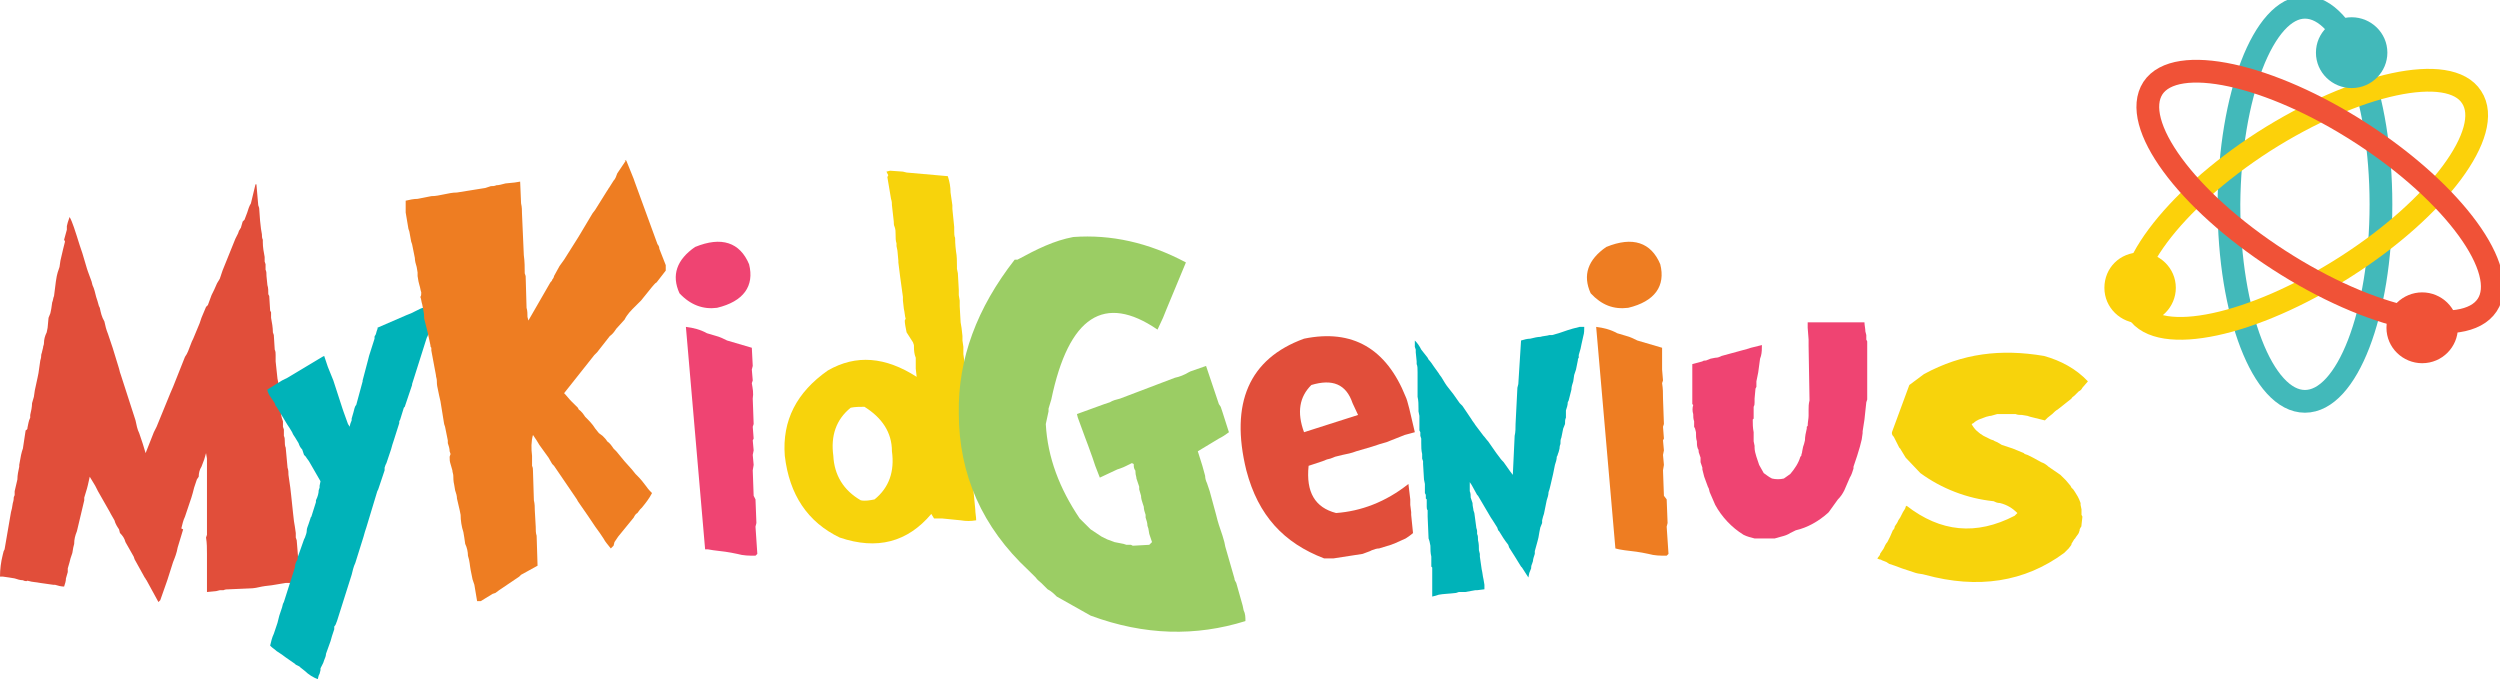 <svg width="173" height="47" viewBox="0 0 173 47" fill="none" xmlns="http://www.w3.org/2000/svg">
<g clip-path="url(#clip0_13_4)">
<path d="M159.502 0.503C162.417 0.503 164.762 6.598 164.762 14.138C164.762 21.678 162.417 27.773 159.502 27.773C156.587 27.773 154.242 21.678 154.242 14.138C154.306 6.598 156.65 0.503 159.502 0.503Z" stroke="#42B9BA" stroke-width="1.574" stroke-miterlimit="10"/>
<path d="M156.65 9.802C163.051 5.718 169.514 4.336 171.035 6.723C172.62 9.111 168.691 14.389 162.29 18.473C155.89 22.558 149.426 23.94 147.905 21.552C146.384 19.165 150.313 13.886 156.65 9.802Z" stroke="#FCD10A" stroke-width="1.574" stroke-miterlimit="10"/>
<path d="M148.983 6.095C150.567 3.707 157.031 5.09 163.431 9.237C169.832 13.384 173.697 18.725 172.113 21.112C170.529 23.5 164.065 22.118 157.665 17.971C151.264 13.824 147.399 8.546 148.983 6.095Z" stroke="#F05237" stroke-width="1.574" stroke-miterlimit="10"/>
<path d="M167.614 20.232C168.945 20.232 170.085 21.301 170.085 22.683C170.085 24.003 169.008 25.134 167.614 25.134C166.283 25.134 165.143 24.065 165.143 22.683C165.143 21.301 166.283 20.232 167.614 20.232Z" fill="#F05237"/>
<path d="M162.734 1.194C164.065 1.194 165.206 2.263 165.206 3.645C165.206 4.964 164.128 6.095 162.734 6.095C161.403 6.095 160.263 5.027 160.263 3.645C160.263 2.263 161.403 1.194 162.734 1.194Z" fill="#42B9BA"/>
<path d="M148.095 17.468C149.426 17.468 150.567 18.536 150.567 19.918C150.567 21.238 149.49 22.369 148.095 22.369C146.765 22.369 145.624 21.301 145.624 19.918C145.624 18.536 146.701 17.468 148.095 17.468Z" fill="#FCD10A"/>
<path d="M17.68 12.756H17.744L17.87 14.201L17.934 14.389L17.997 15.269L18.06 15.835L18.124 16.212C18.124 16.337 18.124 16.463 18.187 16.589V16.777C18.187 17.091 18.25 17.468 18.314 17.783V18.097L18.377 18.285V18.662C18.441 18.788 18.441 18.914 18.441 19.102L18.504 19.73C18.567 19.919 18.567 20.108 18.567 20.359L18.631 20.485L18.694 21.49L18.758 21.616V21.992C18.821 22.307 18.884 22.684 18.884 22.998L18.948 23.186L19.011 24.192C19.074 24.317 19.074 24.443 19.074 24.569C19.074 24.694 19.074 24.883 19.074 25.009L19.201 26.202L19.265 26.517L19.328 27.271C19.391 27.522 19.391 27.71 19.391 27.962L19.455 28.15C19.391 28.464 19.455 28.841 19.581 29.156V29.533L19.645 29.721V30.161C19.708 30.287 19.708 30.412 19.708 30.538C19.708 30.664 19.708 30.852 19.771 30.978L19.898 32.36C19.962 32.549 19.962 32.674 19.962 32.863L20.088 33.742L20.152 34.308L20.278 35.502L20.342 36.067L20.405 36.444L20.468 36.884V37.198L20.532 37.387L20.659 38.958L20.722 39.209V40.214L20.088 40.34H19.771L19.391 40.403L19.011 40.466C18.694 40.529 18.441 40.529 18.124 40.591C17.87 40.654 17.553 40.717 17.3 40.717L15.842 40.78C15.716 40.78 15.589 40.78 15.462 40.843H15.209L14.955 40.906L14.322 40.968V38.329C14.322 37.952 14.322 37.575 14.258 37.198L14.322 37.01V31.732L14.258 31.355L14.132 31.795C14.068 31.983 14.005 32.109 13.941 32.297C13.815 32.486 13.751 32.737 13.751 32.989L13.624 33.177L13.434 33.742C13.371 33.994 13.308 34.245 13.244 34.434L12.801 35.753C12.674 36.005 12.611 36.319 12.547 36.57L12.674 36.633L12.294 37.889C12.23 38.267 12.104 38.581 11.977 38.895L11.597 40.089L11.533 40.277L11.09 41.534C11.09 41.534 11.026 41.597 10.963 41.66L10.139 40.152C10.076 40.089 10.076 40.026 10.012 39.963L9.315 38.706L9.252 38.518L8.682 37.513C8.618 37.261 8.492 37.073 8.301 36.884L8.238 36.633C8.111 36.444 7.985 36.256 7.921 36.005L7.668 35.565L7.604 35.439L6.781 33.994C6.717 33.868 6.654 33.742 6.59 33.617L6.21 32.989L6.084 33.554L6.02 33.805L5.83 34.434V34.622L5.323 36.758C5.196 37.073 5.133 37.324 5.133 37.638L5.07 37.889L5.006 38.267L4.879 38.644L4.816 38.895L4.689 39.335V39.586L4.563 40.026C4.563 40.214 4.499 40.403 4.436 40.591C4.246 40.591 3.992 40.529 3.802 40.466H3.675L2.788 40.34C2.471 40.277 2.218 40.277 2.028 40.214C1.964 40.214 1.901 40.152 1.838 40.214C1.774 40.214 1.711 40.214 1.584 40.152C1.394 40.152 1.204 40.089 1.014 40.026L0.634 39.963L0.19 39.9H0C0 39.398 0.063 38.895 0.19 38.392L0.253 38.141L0.317 38.015L0.76 35.439L0.824 35.188L0.887 34.811C0.951 34.622 0.951 34.496 0.951 34.434C0.951 34.371 1.014 34.308 1.014 34.245V33.994C1.077 33.742 1.141 33.428 1.204 33.177C1.204 32.863 1.267 32.611 1.331 32.297V32.172L1.458 31.48L1.521 31.229L1.584 31.041L1.774 29.784C1.901 29.721 1.901 29.658 1.901 29.595C1.964 29.344 1.964 29.156 2.091 28.904V28.716C2.155 28.464 2.218 28.15 2.218 27.899L2.345 27.459L2.408 27.019L2.598 26.14L2.662 25.825L2.788 24.946C2.852 24.757 2.852 24.631 2.852 24.569C2.852 24.506 2.915 24.38 2.915 24.317L2.978 24.066C2.978 23.94 3.042 23.878 3.042 23.752C3.042 23.5 3.105 23.249 3.232 22.998L3.295 22.684L3.359 21.992L3.485 21.678L3.549 21.364L3.612 20.924C3.675 20.799 3.675 20.61 3.739 20.485L3.866 19.479L3.929 19.102L3.992 18.851L4.119 18.474L4.182 18.034L4.373 17.217L4.436 16.966L4.499 16.714L4.436 16.589L4.626 15.898V15.646L4.689 15.395L4.816 15.018C5.006 15.332 5.196 15.96 5.513 16.966C5.577 17.154 5.64 17.343 5.703 17.531L6.02 18.599L6.084 18.788L6.337 19.479L6.4 19.73C6.527 19.982 6.59 20.296 6.654 20.547C6.717 20.736 6.781 20.924 6.844 21.176L6.907 21.301C6.971 21.616 7.034 21.93 7.224 22.244C7.288 22.558 7.351 22.809 7.478 23.123L7.541 23.312L7.731 23.878L7.795 24.066L8.238 25.511L8.301 25.762L8.365 25.951L9.379 29.093C9.442 29.407 9.505 29.721 9.632 29.972L9.696 30.161L9.886 30.726C9.949 30.915 10.012 31.166 10.076 31.355L10.646 29.91L10.836 29.533L11.787 27.208C11.85 27.082 11.914 26.894 11.977 26.768L12.801 24.694C12.991 24.443 13.054 24.192 13.181 23.878C13.244 23.689 13.308 23.563 13.371 23.438L13.815 22.369L13.941 21.992L14.258 21.238L14.385 21.113L14.639 20.422C14.765 20.17 14.892 19.919 15.019 19.605L15.209 19.291C15.272 19.102 15.335 18.914 15.399 18.725L16.286 16.526L16.476 16.149L16.54 15.96C16.603 15.898 16.603 15.835 16.666 15.772L16.793 15.332L16.92 15.206L17.11 14.704C17.173 14.515 17.237 14.264 17.363 14.075L17.68 12.756Z" fill="#E14E3A"/>
<path d="M30.101 21.05H30.227C30.164 21.364 30.101 21.615 30.037 21.867L29.657 23.061L29.594 23.249L29.53 23.375L28.516 26.579V26.642L28.009 28.15L27.946 28.213L27.693 29.03L27.629 29.155V29.281L27.249 30.475C27.186 30.663 27.122 30.852 27.059 31.103L26.742 32.046L26.679 32.172L26.615 32.36V32.548L26.172 33.868L26.108 33.994L25.348 36.507C25.285 36.696 25.221 36.884 25.158 37.135L24.587 38.958C24.461 39.209 24.397 39.523 24.334 39.774L23.32 42.979C23.257 43.105 23.257 43.23 23.13 43.356V43.544L23.067 43.733C23.003 43.922 22.94 44.11 22.876 44.361L22.56 45.241C22.56 45.367 22.496 45.555 22.433 45.681L22.369 45.869L22.306 45.995L22.179 46.246V46.372L22.116 46.623L22.053 46.749L21.989 47C21.672 46.875 21.356 46.686 21.102 46.435L20.785 46.184L20.722 46.121L20.468 45.995L20.405 45.932L19.771 45.492L19.518 45.304L19.138 45.053C19.011 44.927 18.884 44.864 18.757 44.738L18.694 44.675C18.757 44.424 18.821 44.11 18.948 43.859L19.201 43.105L19.328 42.602C19.391 42.413 19.454 42.225 19.518 42.036L19.581 41.785L19.645 41.659L20.405 39.272C20.405 39.083 20.468 38.895 20.595 38.706V38.581L21.039 37.324L21.102 37.198C21.165 37.01 21.229 36.884 21.229 36.696C21.229 36.57 21.292 36.444 21.356 36.256L21.419 36.067L21.482 35.879C21.482 35.816 21.546 35.753 21.546 35.753L21.863 34.748V34.622C21.989 34.371 22.053 34.119 22.053 33.931L22.116 33.742V33.617L22.179 33.303L21.419 31.983C21.356 31.857 21.229 31.732 21.165 31.606L21.039 31.48L20.912 31.103C20.785 30.978 20.722 30.852 20.659 30.663L20.468 30.349C20.405 30.224 20.278 30.098 20.215 29.909L20.025 29.595L19.898 29.407L19.138 28.15L19.074 28.087L19.011 27.899L18.631 27.333C18.567 27.208 18.504 27.082 18.504 26.956L19.518 26.328C19.645 26.265 19.771 26.202 19.898 26.139L22.306 24.694L22.433 24.631L22.686 25.385L22.94 26.014L23.067 26.328L23.7 28.276L23.764 28.464L24.081 29.344L24.207 29.532C24.207 29.407 24.271 29.218 24.334 29.093V28.967L24.461 28.527C24.524 28.339 24.524 28.15 24.651 28.024L25.094 26.391V26.328L25.475 24.883L25.538 24.631L25.918 23.438V23.312C25.918 23.249 25.982 23.186 25.982 23.186C26.045 23.061 26.045 22.935 26.108 22.809C26.108 22.746 26.172 22.683 26.108 22.683L28.136 21.804L28.453 21.678L28.706 21.552L29.087 21.364C29.213 21.301 29.34 21.301 29.467 21.238L29.847 21.113L30.101 21.05Z" fill="#00B3B9"/>
<path d="M43.219 11.122H43.345L43.852 12.379L43.916 12.568L45.5 16.903C45.563 16.966 45.627 17.092 45.627 17.217L46.07 18.348V18.725L45.437 19.542C45.31 19.605 45.246 19.731 45.12 19.856L44.359 20.799L44.169 20.987L43.979 21.176C43.662 21.49 43.409 21.741 43.219 22.118L42.648 22.747C42.522 22.935 42.395 23.124 42.205 23.249L41.318 24.38C41.254 24.443 41.191 24.506 41.127 24.569L39.036 27.208C39.226 27.396 39.353 27.585 39.543 27.773L39.987 28.213L40.05 28.339C40.24 28.465 40.367 28.653 40.494 28.842C40.747 29.093 41.001 29.344 41.191 29.659L41.444 29.973L41.698 30.161C41.825 30.287 41.951 30.413 42.015 30.538C42.205 30.664 42.331 30.852 42.458 31.041L42.648 31.229L43.219 31.921L43.726 32.486L43.979 32.8L44.106 32.926C44.359 33.177 44.549 33.429 44.739 33.68C44.866 33.868 44.993 33.994 45.12 34.12C44.93 34.497 44.676 34.811 44.423 35.125L44.296 35.251L44.106 35.502C43.979 35.565 43.916 35.691 43.852 35.816L42.775 37.136L42.522 37.513L42.458 37.764L42.268 37.953C42.078 37.701 41.888 37.513 41.761 37.261L41.508 36.884L41.191 36.445C41.064 36.256 40.937 36.068 40.811 35.879L40.684 35.691L39.987 34.685L39.923 34.56L38.339 32.235L38.212 32.109L37.959 31.669L37.325 30.79L37.135 30.475L36.882 30.098C36.755 30.538 36.755 31.041 36.818 31.544V32.235C36.882 32.36 36.882 32.486 36.882 32.612L36.945 34.622C37.008 34.874 37.008 35.125 37.008 35.314L37.072 36.445C37.072 36.696 37.072 36.884 37.135 37.073L37.199 39.147L36.058 39.775L35.931 39.901L34.537 40.843L34.283 41.032L34.093 41.094L33.27 41.597H33.016L32.826 40.466L32.699 40.089L32.636 39.775L32.572 39.461C32.509 39.147 32.509 38.832 32.382 38.455C32.382 38.204 32.319 37.89 32.192 37.638L32.129 37.199L32.066 36.822C31.939 36.445 31.875 36.005 31.875 35.628L31.812 35.314L31.622 34.497C31.622 34.308 31.559 34.12 31.495 33.931L31.432 33.554C31.369 33.303 31.369 33.051 31.369 32.926C31.369 32.8 31.305 32.675 31.305 32.549L31.178 32.109C31.115 31.921 31.115 31.795 31.115 31.606L31.178 31.418L31.115 31.229C31.115 31.041 31.052 30.852 30.988 30.664V30.475C30.925 30.161 30.861 29.847 30.798 29.533L30.735 29.344L30.481 27.773C30.418 27.522 30.355 27.208 30.291 26.894C30.228 26.642 30.228 26.454 30.228 26.328C30.228 26.203 30.165 26.077 30.165 25.951L29.848 24.255V24.066C29.784 24.003 29.784 23.941 29.784 23.878L29.594 22.998L29.404 22.244C29.341 22.056 29.341 21.93 29.341 21.741L29.277 21.364L29.214 21.05C29.151 20.862 29.151 20.673 29.087 20.547C29.151 20.485 29.151 20.359 29.151 20.233C29.087 20.045 29.087 19.919 29.024 19.731L28.96 19.479L28.897 19.102V18.851L28.834 18.474C28.77 18.285 28.707 18.034 28.707 17.846C28.644 17.532 28.58 17.217 28.517 16.903L28.453 16.715L28.327 16.023L28.263 15.835L28.073 14.704V14.453V13.887C28.327 13.824 28.644 13.761 28.897 13.761L29.848 13.573C30.165 13.573 30.418 13.51 30.735 13.447C31.052 13.384 31.305 13.322 31.622 13.322L33.586 13.007L33.967 12.882C34.093 12.882 34.22 12.882 34.347 12.819C34.537 12.819 34.727 12.756 34.981 12.693L35.614 12.63L35.995 12.568L36.058 14.076C36.121 14.327 36.121 14.578 36.121 14.767L36.248 17.657C36.311 18.097 36.311 18.537 36.311 18.914L36.375 19.102L36.438 21.302C36.501 21.49 36.501 21.741 36.501 21.93L36.565 22.181L38.086 19.542C38.149 19.479 38.212 19.416 38.212 19.354C38.276 19.291 38.339 19.165 38.339 19.102L38.719 18.411L39.036 17.971L39.987 16.463L40.177 16.149L41.001 14.767L41.191 14.515L42.015 13.196C42.078 13.133 42.078 13.07 42.141 13.007L42.458 12.505C42.585 12.379 42.648 12.191 42.712 12.002L43.345 11.06L43.219 11.122Z" fill="#EE7D22"/>
<path d="M47.02 20.295C46.45 19.039 46.83 17.97 48.097 17.091C49.935 16.337 51.203 16.776 51.836 18.285C52.216 19.793 51.456 20.861 49.618 21.301C48.668 21.426 47.781 21.112 47.02 20.295ZM47.464 22.62C47.971 22.683 48.478 22.809 48.921 23.06L49.555 23.248C49.808 23.311 50.062 23.437 50.315 23.563L52.026 24.065L52.09 25.322L52.026 25.573L52.09 26.327L52.026 26.516C52.09 26.893 52.153 27.207 52.09 27.584L52.153 29.343L52.09 29.532L52.153 30.349L52.09 30.474L52.153 31.166L52.09 31.48L52.153 32.171L52.09 32.548L52.153 34.307L52.28 34.559L52.343 36.192L52.28 36.444L52.407 38.329L52.28 38.454C51.836 38.454 51.456 38.454 51.012 38.329C50.442 38.203 49.935 38.14 49.365 38.077L48.985 38.014H48.794L47.464 22.62Z" fill="#EF4472"/>
<path d="M61.342 11.876L61.595 11.813L62.482 11.876L62.736 11.939L65.588 12.191C65.714 12.568 65.778 12.944 65.778 13.322L65.904 14.201V14.453L66.031 15.709V15.96C66.031 16.149 66.031 16.337 66.094 16.463C66.094 16.589 66.094 16.903 66.158 17.406C66.221 17.72 66.221 18.097 66.221 18.411V18.6L66.285 18.914L66.348 20.045V20.422L66.411 20.799V21.176L66.475 22.307L66.538 22.684L66.602 23.249V23.564L66.665 24.003C66.665 24.192 66.665 24.38 66.665 24.506L66.728 24.946V25.637C66.792 25.826 66.792 26.014 66.792 26.265L66.855 26.579V26.768L66.918 27.459L66.982 27.836V28.087V28.402L67.045 29.03V29.344L67.108 29.721L67.172 30.098C67.108 30.161 67.172 30.287 67.235 30.475C67.235 30.789 67.235 31.104 67.299 31.418V31.669V32.235V32.36V32.8L67.362 32.989V33.303V33.554C67.362 33.68 67.362 33.806 67.362 33.931L67.489 35.251C67.489 35.502 67.552 35.753 67.552 36.005C67.172 36.068 66.855 36.068 66.475 36.005L65.207 35.879H65.017H64.637L64.447 35.565C62.799 37.513 60.708 38.078 58.11 37.199C55.892 36.13 54.625 34.245 54.308 31.543C54.118 29.093 55.132 27.145 57.286 25.637C59.251 24.506 61.278 24.695 63.433 26.077L63.37 25.511V25.134V24.757L63.306 24.569C63.243 24.317 63.243 24.066 63.243 23.878L63.179 23.689L62.736 22.998C62.672 22.684 62.609 22.37 62.609 22.181L62.672 22.055C62.609 21.867 62.609 21.616 62.546 21.364L62.482 20.799V20.547C62.419 20.108 62.356 19.668 62.292 19.165L62.166 18.16V18.034L62.102 17.343L62.039 17.029V16.84C61.975 16.652 61.975 16.463 61.975 16.212C61.975 16.023 61.975 15.898 61.912 15.709C61.849 15.584 61.849 15.458 61.849 15.332L61.722 14.201C61.722 14.075 61.722 13.95 61.659 13.761L61.595 13.384L61.532 13.007L61.405 12.253L61.468 12.128L61.342 11.876ZM59.821 28.15C59.504 28.15 59.187 28.15 58.87 28.213C57.856 29.03 57.476 30.161 57.666 31.543C57.73 32.863 58.363 33.931 59.567 34.622C59.884 34.685 60.201 34.622 60.518 34.559C61.532 33.743 61.912 32.612 61.722 31.229C61.722 29.91 61.025 28.904 59.821 28.15Z" fill="#F7D30C"/>
<path d="M74.27 16.401C76.868 16.212 79.466 16.777 82.065 18.16L80.734 21.364L80.48 21.993C80.354 22.244 80.227 22.558 80.1 22.809C76.425 20.296 73.953 21.867 72.749 27.648L72.559 28.276V28.465L72.369 29.344C72.496 31.669 73.32 33.806 74.714 35.879L75.474 36.633L76.235 37.136C76.361 37.199 76.488 37.261 76.615 37.324L77.122 37.513L77.755 37.638L77.945 37.701H78.262L78.389 37.764L79.53 37.701C79.593 37.638 79.656 37.576 79.72 37.513L79.53 36.947L79.466 36.57L79.403 36.382C79.403 36.193 79.34 36.005 79.276 35.816V35.628C79.213 35.439 79.15 35.251 79.15 35.062L79.086 34.874C79.023 34.685 78.96 34.497 78.96 34.308L78.833 33.868V33.68L78.643 33.114C78.643 32.989 78.579 32.863 78.579 32.737C78.579 32.612 78.579 32.549 78.516 32.486C78.453 32.36 78.453 32.235 78.453 32.109L78.326 32.046L77.945 32.235C77.819 32.297 77.692 32.36 77.502 32.423L77.312 32.486L76.108 33.051L75.791 32.235C75.728 32.046 75.664 31.858 75.601 31.669L75.284 30.79C75.221 30.601 75.157 30.475 75.094 30.287L74.587 28.904L74.524 28.653L76.425 27.962L76.805 27.836C76.995 27.711 77.249 27.648 77.502 27.585L81.304 26.14C81.621 26.077 81.938 25.951 82.255 25.763L82.381 25.7L83.459 25.323L83.966 26.831C84.029 27.019 84.092 27.208 84.156 27.396L84.346 27.962L84.473 28.151L84.536 28.339L84.599 28.527L84.98 29.721L85.043 29.91C84.79 30.098 84.599 30.224 84.346 30.35L82.888 31.229L83.205 32.235C83.269 32.486 83.332 32.675 83.395 32.926C83.395 33.114 83.459 33.303 83.522 33.428L83.585 33.617L83.649 33.806L83.712 33.994L84.156 35.628C84.219 35.879 84.282 36.13 84.346 36.319L84.599 37.073L84.726 37.513L84.79 37.827L85.423 40.026C85.423 40.152 85.487 40.215 85.55 40.34L85.993 41.911L86.057 42.225C86.184 42.477 86.184 42.728 86.184 42.979C82.762 44.047 79.213 43.985 75.474 42.602L73.129 41.283C72.939 41.094 72.749 40.906 72.496 40.78L72.052 40.34C71.925 40.215 71.799 40.152 71.672 39.963L71.292 39.586L71.165 39.461C67.996 36.507 66.349 32.863 66.349 28.59C66.285 24.82 67.616 21.302 70.214 17.971H70.404C71.799 17.217 72.939 16.652 74.27 16.401Z" fill="#9BCD64"/>
<path d="M86.246 32.548C85.106 27.898 86.436 24.819 90.239 23.437C93.597 22.746 95.942 24.128 97.273 27.458C97.4 27.71 97.59 28.527 97.906 29.909L97.209 30.098L96.893 30.223L96.576 30.349L96.259 30.474L95.942 30.6L95.498 30.726L95.308 30.789L94.928 30.914L93.851 31.229C93.534 31.354 93.217 31.417 92.9 31.48L92.393 31.605L92.076 31.731L91.823 31.794L91.506 31.92L90.556 32.234C90.365 34.056 90.999 35.124 92.457 35.501C94.168 35.376 95.879 34.747 97.463 33.49L97.59 34.559V34.936L97.653 35.438V35.627L97.78 36.884C97.653 37.009 97.463 37.135 97.273 37.261L96.576 37.575L96.259 37.7L95.435 37.952C95.245 37.952 95.118 38.015 94.928 38.077L94.801 38.14L94.294 38.329L92.267 38.643H91.633C88.845 37.575 87.07 35.69 86.246 32.548ZM93.597 27.898C93.154 26.579 92.203 26.202 90.746 26.642C89.922 27.458 89.732 28.527 90.239 29.909L93.978 28.715L93.597 27.898Z" fill="#E14E3A"/>
<path d="M109.313 22.62H109.63C109.63 22.809 109.63 23.06 109.566 23.248L109.44 23.814L109.376 24.128L109.249 24.568V24.756C109.186 24.819 109.186 24.882 109.186 24.945L109.059 25.573L108.996 25.762L108.933 25.95L108.869 26.39C108.806 26.579 108.743 26.767 108.743 26.956C108.679 27.207 108.616 27.458 108.552 27.71L108.489 27.835C108.489 28.024 108.426 28.212 108.362 28.401V28.526V28.904C108.299 29.029 108.299 29.155 108.299 29.343L108.172 29.658L108.109 29.972L108.045 30.286C107.982 30.412 107.982 30.537 107.982 30.726C107.982 30.726 107.919 30.851 107.919 31.04L107.855 31.291C107.792 31.417 107.792 31.543 107.729 31.605C107.729 31.794 107.665 31.982 107.602 32.171L107.538 32.485L107.475 32.799L107.285 33.616L107.222 33.867L107.158 34.056C107.158 34.244 107.095 34.433 107.032 34.621L106.841 35.564L106.778 35.752L106.715 36.004V36.192L106.588 36.507L106.525 36.821L106.461 37.198L106.398 37.449L106.208 38.14V38.329C106.144 38.517 106.081 38.706 106.081 38.831L106.018 39.02C105.954 39.145 105.954 39.271 105.954 39.334L105.828 39.648L105.764 39.962L105.321 39.271L105.257 39.208C104.94 38.706 104.687 38.266 104.433 37.889L104.37 37.7C104.117 37.386 103.926 37.072 103.736 36.758L103.673 36.695L103.61 36.507L103.293 36.004L103.166 35.815L102.279 34.307L102.215 34.244L101.835 33.553L101.708 33.365V33.616V33.993C101.772 34.119 101.772 34.307 101.772 34.433L101.835 34.621L101.899 34.81C101.899 35.061 101.962 35.187 101.962 35.313L102.025 35.501L102.152 36.444C102.152 36.569 102.215 36.632 102.215 36.758V36.946C102.279 37.072 102.279 37.198 102.279 37.386C102.342 37.638 102.342 37.826 102.342 38.077L102.406 38.329V38.517L102.532 39.397C102.596 39.648 102.596 39.837 102.659 40.088L102.722 40.465V40.779L102.215 40.842H102.089L101.392 40.968H101.138H100.948L100.758 41.031C100.251 41.093 99.871 41.093 99.554 41.156L99.364 41.219L99.11 41.282V40.842V40.528V40.214V39.9C99.11 39.648 99.11 39.46 99.11 39.271L99.047 39.208C99.047 38.894 99.047 38.706 99.047 38.517C98.984 38.266 98.984 38.014 98.984 37.763L98.92 37.449L98.857 37.261L98.793 35.752V35.627V35.313C98.73 35.25 98.73 35.124 98.73 35.061C98.73 34.873 98.73 34.747 98.73 34.559L98.667 34.496V34.244L98.603 34.119V33.805C98.603 33.679 98.603 33.553 98.603 33.49L98.54 33.176L98.477 32.108V31.92L98.413 31.731V31.417C98.35 31.166 98.35 30.914 98.35 30.663V30.349L98.287 30.16V29.909L98.223 29.783V29.218V28.778L98.16 28.464V28.275C98.16 28.024 98.16 27.71 98.096 27.458V27.018V26.579V26.265V25.95V25.762C98.096 25.511 98.096 25.322 98.033 25.196V25.008L97.97 24.38V24.191L97.906 24.003V23.563C98.096 23.751 98.223 23.94 98.35 24.191L98.793 24.756L98.857 24.882C98.984 25.008 99.11 25.196 99.237 25.385L99.554 25.825C99.617 25.95 99.744 26.076 99.807 26.202L99.998 26.516L100.124 26.704L100.568 27.27L101.011 27.898L101.201 28.087L101.582 28.652L101.835 29.029C101.899 29.155 102.025 29.28 102.089 29.406L102.659 30.16C102.786 30.286 102.849 30.412 102.976 30.537L103.546 31.354L103.736 31.605C103.863 31.794 103.99 31.92 104.053 31.982L104.497 32.611L104.687 32.862L104.814 30.16C104.877 29.909 104.877 29.595 104.877 29.343L105.004 26.83L105.067 26.579L105.257 23.563C105.447 23.5 105.701 23.437 105.891 23.437C106.144 23.374 106.398 23.311 106.588 23.311C106.778 23.248 107.032 23.248 107.222 23.186H107.412L107.855 23.06L108.045 22.997C108.743 22.746 109.059 22.683 109.313 22.62Z" fill="#00B3B9"/>
<path d="M110.074 20.295C109.503 19.039 109.884 17.97 111.151 17.091C112.989 16.337 114.256 16.776 114.89 18.285C115.27 19.793 114.51 20.861 112.672 21.301C111.658 21.426 110.834 21.112 110.074 20.295ZM110.454 22.62C110.961 22.683 111.468 22.809 111.912 23.06L112.545 23.248C112.799 23.311 113.052 23.437 113.306 23.563L115.017 24.065V25.322V25.573L115.08 26.327L115.017 26.516C115.08 26.893 115.08 27.207 115.08 27.584L115.143 29.343L115.08 29.532L115.143 30.349L115.08 30.474L115.143 31.166L115.08 31.48L115.143 32.171L115.08 32.548L115.143 34.307L115.334 34.559L115.397 36.192L115.334 36.444L115.46 38.329L115.334 38.454C114.89 38.454 114.51 38.454 114.066 38.329C113.496 38.203 112.989 38.14 112.419 38.077L112.038 38.014L111.785 37.952L110.454 22.62Z" fill="#EE7D22"/>
<path d="M125.092 22.307H129.021C129.021 22.495 129.084 22.747 129.084 22.935L129.148 23.186V23.5L129.211 23.626V27.648L129.148 27.836L129.021 29.03L128.894 29.847V29.972L128.831 30.412L128.767 30.664L128.704 30.915C128.641 31.103 128.577 31.355 128.514 31.543L128.261 32.297V32.423C128.197 32.611 128.134 32.863 128.007 33.051L127.627 33.931C127.5 34.182 127.373 34.371 127.183 34.559L126.55 35.439L126.486 35.502C125.852 36.067 125.092 36.507 124.268 36.696L123.888 36.884C123.698 37.01 123.508 37.073 123.254 37.136L122.811 37.261H121.417C121.163 37.198 120.91 37.136 120.656 37.01C119.832 36.507 119.135 35.753 118.692 34.936L118.311 34.057L118.248 33.805L118.185 33.68L117.931 32.989L117.804 32.486V32.36L117.678 31.983V31.795V31.669L117.551 31.292C117.551 31.229 117.551 31.103 117.488 31.041C117.424 30.852 117.424 30.726 117.424 30.538C117.361 30.349 117.361 30.161 117.361 29.91L117.298 29.658L117.234 29.533V29.156C117.171 28.967 117.171 28.841 117.171 28.653C117.107 28.464 117.107 28.213 117.171 28.025L117.107 27.962V25.197L117.804 25.009C117.868 24.946 117.995 24.946 118.058 24.946L118.375 24.82L118.692 24.757C118.882 24.757 119.009 24.694 119.135 24.631L120.973 24.129L121.163 24.066L121.924 23.878C121.924 24.129 121.924 24.38 121.86 24.631L121.797 24.82L121.67 25.762L121.607 26.077L121.543 26.391V26.768L121.48 26.893L121.417 27.585C121.417 27.648 121.417 27.773 121.417 27.836C121.417 27.962 121.417 28.025 121.353 28.15V28.967L121.29 29.03C121.29 29.344 121.29 29.595 121.353 29.91V30.538L121.417 30.852V30.978C121.417 31.166 121.48 31.418 121.543 31.606L121.733 32.172L122.05 32.737C122.24 32.863 122.367 32.989 122.621 33.114C122.874 33.177 123.191 33.177 123.444 33.114L123.888 32.8C124.205 32.423 124.458 32.046 124.585 31.606L124.648 31.543C124.648 31.418 124.712 31.355 124.712 31.229L124.775 30.915L124.839 30.726L124.902 30.475C124.902 30.224 124.965 29.91 125.029 29.658V29.533L125.092 29.47C125.092 29.218 125.155 28.967 125.155 28.779V28.339C125.155 28.15 125.155 27.962 125.219 27.71L125.155 23.94C125.155 23.815 125.155 23.626 125.155 23.5L125.092 22.684C125.092 22.558 125.092 22.495 125.092 22.307Z" fill="#EF4472"/>
<path d="M141.442 24.631C142.582 24.945 143.659 25.511 144.483 26.39L144.103 26.83C144.04 26.956 143.976 27.018 143.85 27.081L143.723 27.207C143.659 27.27 143.596 27.333 143.533 27.395C143.469 27.458 143.406 27.458 143.343 27.584L142.392 28.338C142.265 28.401 142.139 28.526 142.012 28.652L141.695 28.904C141.632 28.966 141.568 29.029 141.505 29.092L140.491 28.841L140.301 28.778L139.921 28.715C139.794 28.715 139.604 28.715 139.477 28.652H139.35H138.21L137.766 28.778H137.703L137.449 28.841L136.942 29.029C136.816 29.092 136.689 29.155 136.562 29.28L136.435 29.343C136.625 29.72 136.942 29.972 137.259 30.16C137.386 30.223 137.513 30.286 137.639 30.349L137.766 30.412L137.956 30.474C138.02 30.537 138.083 30.537 138.21 30.6L138.527 30.789L139.097 30.977L139.287 31.04L140.047 31.354L140.111 31.417L140.301 31.48C140.428 31.543 140.554 31.605 140.681 31.668L141.251 31.982C141.442 32.045 141.632 32.171 141.758 32.297L142.582 32.862L142.709 32.988L142.836 33.113L142.962 33.239L143.279 33.616L143.343 33.742L143.469 33.867L143.596 34.056L143.786 34.37C143.85 34.496 143.913 34.621 143.976 34.81V34.936L144.04 35.25V35.627L144.103 35.752L144.04 36.318C144.04 36.381 144.04 36.444 143.976 36.507L143.913 36.632V36.695L143.85 36.883C143.786 37.009 143.659 37.135 143.596 37.261L143.533 37.323C143.469 37.449 143.406 37.512 143.343 37.638V37.7L143.153 37.952C143.026 38.077 142.962 38.14 142.836 38.266C140.111 40.276 136.879 40.779 133.203 39.774C133.013 39.711 132.76 39.711 132.57 39.648L131.619 39.334C131.429 39.271 131.302 39.208 131.112 39.145L130.732 39.02L130.542 38.894L130.225 38.769C130.225 38.769 130.162 38.706 130.035 38.706L129.908 38.643L130.098 38.392V38.329L130.352 37.952C130.415 37.826 130.479 37.638 130.605 37.512C130.669 37.386 130.732 37.261 130.795 37.135L130.985 36.695C131.049 36.632 131.112 36.569 131.112 36.444C131.176 36.318 131.302 36.192 131.366 36.004L131.492 35.815L131.556 35.69L131.683 35.438C131.746 35.313 131.873 35.187 131.873 35.061L131.936 34.998C134.281 36.821 136.752 37.072 139.414 35.69L139.604 35.501C139.287 35.187 138.907 34.936 138.4 34.81C138.21 34.81 138.083 34.747 137.956 34.684C136.118 34.496 134.344 33.805 132.887 32.736L131.873 31.668L131.492 31.04L131.429 30.977L131.302 30.726C131.239 30.6 131.176 30.474 131.112 30.349L131.049 30.223L130.985 30.16L130.922 30.035V29.909L132.126 26.642L133.14 25.887C135.802 24.442 138.463 24.128 141.442 24.631Z" fill="#F7D30C"/>
</g>
<defs>
<clipPath id="clip0_13_4">
<rect width="173" height="47" fill="white"/>
</clipPath>
</defs>
</svg>
